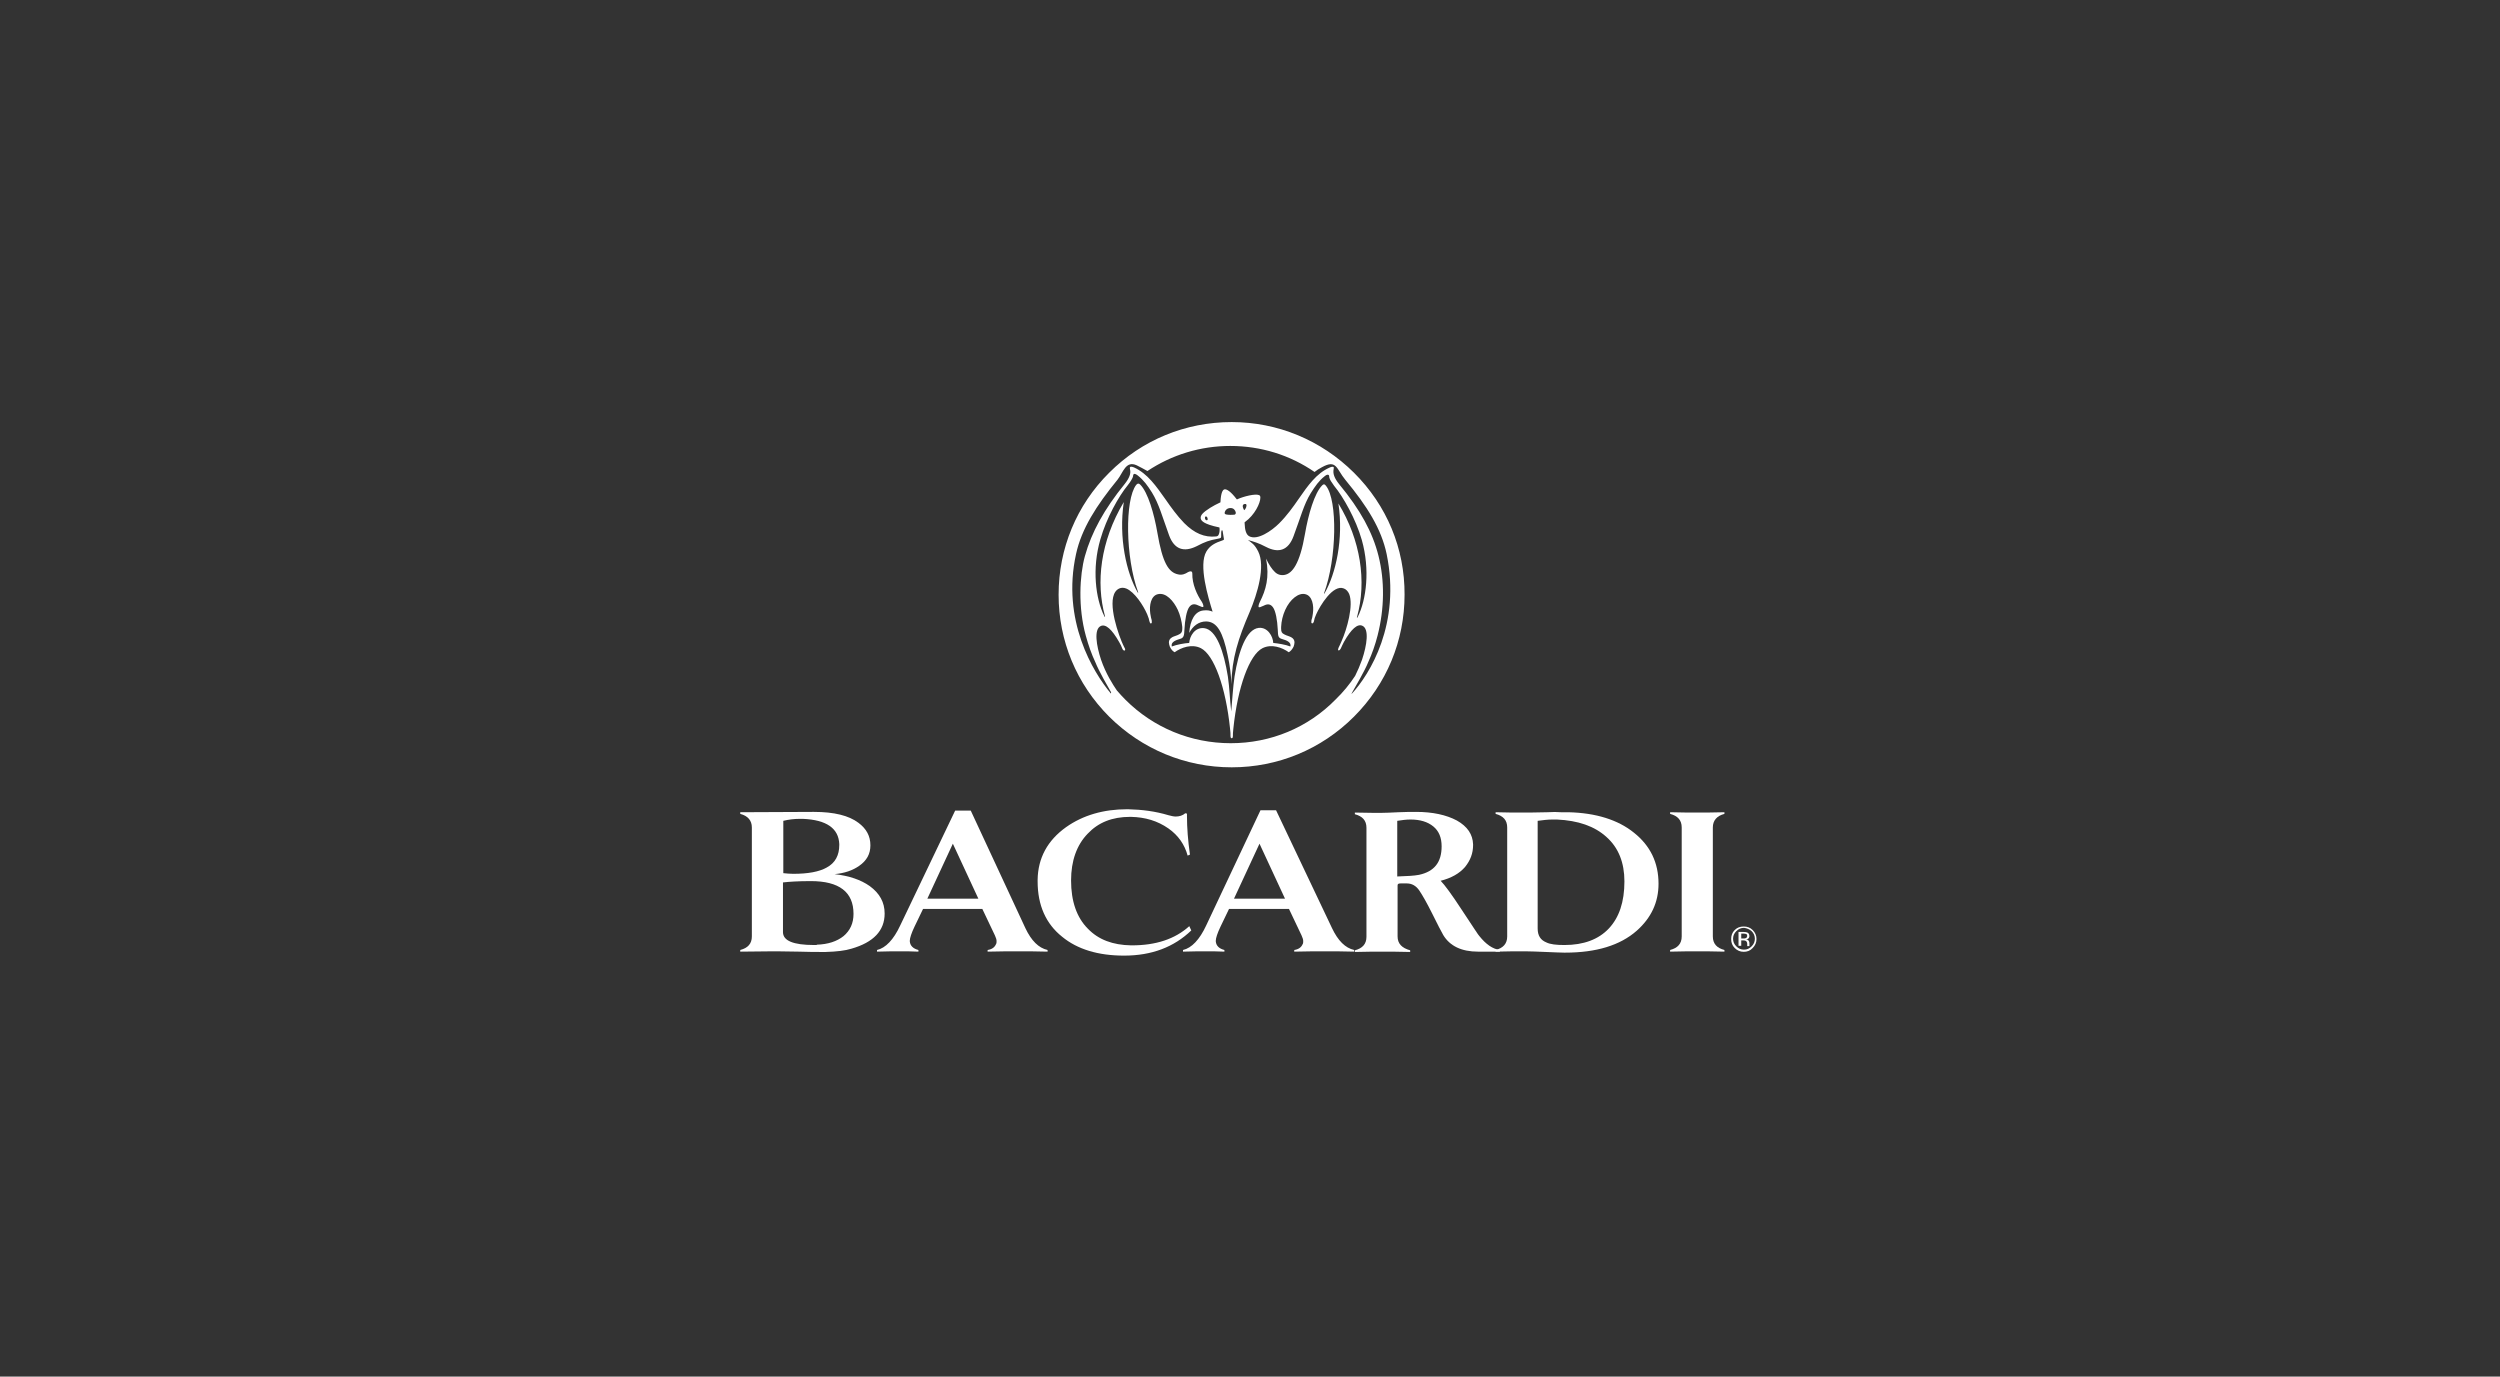 <svg width="770" height="424" viewBox="0 0 770 424" fill="none" xmlns="http://www.w3.org/2000/svg">
<rect x="0" y="0" width="770" height="424" fill="#333333" stroke="none"/>
<path d="M251.56 290.964C255.028 290.862 257.782 289.944 259.822 288.312C261.862 286.578 262.882 284.334 262.882 281.479C262.882 274.747 258.496 271.381 249.725 271.381C245.747 271.381 242.891 271.585 241.157 271.789V287.088C241.157 289.74 244.319 291.066 250.745 291.066H251.56V290.964ZM241.259 252.819V268.933C242.279 269.035 243.299 269.137 244.319 269.137C248.807 269.137 252.274 268.526 254.62 267.2C257.272 265.772 258.496 263.426 258.496 260.264V259.958C258.292 255.164 254.62 252.513 247.277 252.207H246.257C244.625 252.207 242.891 252.411 241.259 252.819ZM228 250.677V250.167L250.235 250.065H250.745C256.864 250.065 261.454 251.187 264.412 253.43C266.86 255.266 268.083 257.51 268.083 260.366C268.083 263.018 266.962 265.058 264.616 266.69C262.576 268.118 260.128 268.933 257.068 269.239C261.556 269.749 265.126 270.973 267.879 272.911C270.939 275.155 272.469 277.909 272.469 281.377C272.469 286.68 269.001 290.25 262.27 292.188C260.332 292.8 257.68 293.106 254.314 293.208H252.682C251.255 293.208 249.011 293.208 246.155 293.106C240.851 293.004 238.097 293.004 237.995 293.004L228 293.106V292.596C230.346 291.984 231.57 290.658 231.57 288.414V254.858C231.57 252.717 230.346 251.289 228 250.677Z" fill="white"/>
<path d="M285.626 276.787H301.333L293.479 259.856L285.626 276.787ZM315.816 285.864C317.652 289.74 319.895 291.984 322.649 292.596V293.106C319.385 293.004 316.326 293.004 313.674 293.004C311.022 293.004 307.758 293.004 304.188 293.106V292.596C305.514 292.392 306.33 291.78 306.738 290.862C306.942 290.556 306.942 290.25 306.942 289.842C306.942 289.332 306.738 288.822 306.432 288.108L302.556 279.949H284.3L281.648 285.456C280.73 287.394 280.22 288.924 280.22 289.74V289.944C280.322 291.27 281.24 292.188 282.872 292.596V293.106C281.036 293.004 278.996 293.004 276.548 293.004C275.426 293.004 273.284 293.004 270.123 293.106V292.596C272.774 291.984 275.222 289.434 277.262 285.048L294.193 249.656H298.987L315.816 285.864Z" fill="white"/>
<path d="M366.914 286.578C361.611 291.678 354.777 294.33 346.21 294.33C338.254 294.33 331.829 292.392 327.137 288.516C322.139 284.538 319.589 278.827 319.589 271.483V270.973C319.691 264.242 322.649 258.836 328.361 254.756C333.562 251.084 339.886 249.249 347.128 249.249H347.434C351.717 249.351 355.797 249.86 359.877 251.084C360.693 251.288 361.407 251.492 362.121 251.492C363.243 251.492 364.263 251.186 365.078 250.472C365.282 250.574 365.486 250.574 365.588 250.574V251.39C365.588 254.96 365.894 258.938 366.506 263.222L365.792 263.528C364.874 260.162 362.937 257.306 359.877 255.164C356.511 252.818 352.737 251.696 348.352 251.594H348.046C342.538 251.594 338.254 253.328 334.99 256.796C331.625 260.264 329.891 265.16 329.891 271.177C329.891 277.603 331.625 282.6 335.092 286.068C338.356 289.434 342.742 291.066 348.352 291.168H348.657C356.001 291.168 361.917 289.23 366.302 285.252L366.914 286.578Z" fill="white"/>
<path d="M380.072 276.787H395.779L387.926 259.856L380.072 276.787ZM410.262 285.864C412.098 289.74 414.342 291.984 417.096 292.596V293.106C413.832 293.004 410.772 293.004 408.12 293.004C405.469 293.004 402.205 293.004 398.635 293.106V292.596C399.961 292.392 400.777 291.78 401.185 290.862C401.389 290.556 401.389 290.25 401.389 289.842C401.389 289.332 401.185 288.822 400.879 288.108L397.003 279.949H378.542L375.891 285.456C374.973 287.394 374.463 288.924 374.463 289.74V289.944C374.565 291.27 375.483 292.188 377.114 292.596V293.106C375.279 293.004 373.239 293.004 370.791 293.004C369.669 293.004 367.527 293.004 364.365 293.106V292.596C367.017 291.984 369.465 289.434 371.505 285.048L388.232 249.555H393.025L410.262 285.864Z" fill="white"/>
<path d="M437.085 269.443C441.776 268.424 444.02 265.568 444.02 260.672C444.02 258.02 443.204 255.98 441.47 254.552C439.736 253.124 437.391 252.411 434.433 252.411C433.005 252.411 431.679 252.615 430.353 252.819V269.953C433.311 269.851 435.555 269.749 437.085 269.443ZM430.455 272.707V288.414C430.455 290.658 431.781 291.984 434.331 292.698V293.208C430.863 293.106 427.905 293.106 425.661 293.106C423.621 293.106 420.868 293.106 417.298 293.208V292.698C419.644 292.086 420.868 290.76 420.868 288.516V254.96C420.868 252.717 419.644 251.391 417.298 250.779V250.269C421.99 250.371 424.641 250.371 425.049 250.371C426.579 250.371 428.517 250.269 430.761 250.167C432.903 250.065 434.637 250.065 436.167 250.065C441.266 250.065 445.448 250.983 448.712 252.717C451.976 254.552 453.608 257 453.71 260.06V260.264C453.71 262.814 452.894 264.956 451.262 266.996C449.528 269.035 446.978 270.463 443.714 271.279C444.938 272.503 447.182 275.563 450.242 280.255C453.71 285.456 455.443 288.21 455.647 288.312C457.687 290.862 459.727 292.29 461.971 292.596V293.106H455.239C450.14 293.106 446.57 291.372 444.53 288.006C443.918 286.986 442.796 284.742 441.062 281.275C439.532 278.215 438.207 275.869 437.187 274.339C436.167 272.809 434.841 272.095 433.311 272.095H431.373C430.659 272.095 430.455 272.299 430.455 272.707Z" fill="white"/>
<path d="M481.861 291.067C487.777 291.067 492.366 289.333 495.528 285.967C498.69 282.602 500.322 277.808 500.322 271.484C500.322 265.671 498.486 261.081 494.814 257.817C491.143 254.451 486.043 252.717 479.515 252.411H478.189C476.659 252.411 475.13 252.615 473.6 252.819V285.967C473.6 288.211 474.518 289.537 476.251 290.251C477.475 290.863 479.311 291.067 481.861 291.067ZM460.646 293.107V292.597C462.992 291.985 464.216 290.659 464.216 288.415V254.859C464.216 252.615 462.992 251.289 460.646 250.678V250.168C463.808 250.27 466.766 250.27 469.418 250.27C470.132 250.27 472.478 250.27 476.557 250.168C478.291 250.066 479.617 250.066 480.739 250.168H483.085C491.551 250.372 498.384 252.513 503.28 256.491C508.277 260.469 510.827 265.671 510.827 272.198C510.827 277.91 508.583 282.703 504.096 286.681C498.996 291.169 491.653 293.413 482.065 293.413H481.759C480.739 293.413 478.801 293.311 476.149 293.209C473.498 293.107 471.458 293.005 469.928 293.005C466.868 293.005 463.808 293.005 460.646 293.107Z" fill="white"/>
<path d="M527.554 254.858V288.414C527.554 290.658 528.778 291.984 531.123 292.596V293.106C527.656 293.004 524.8 293.004 522.76 293.004C520.72 293.004 517.966 293.004 514.396 293.106V292.596C516.742 291.984 517.966 290.658 517.966 288.414V254.858C517.966 252.614 516.742 251.288 514.396 250.676V250.167C517.864 250.268 520.72 250.269 522.76 250.269C524.8 250.269 527.656 250.268 531.123 250.167V250.676C528.778 251.288 527.554 252.716 527.554 254.858Z" fill="white"/>
<path d="M371.789 160.224C371.569 160.297 371.274 160.15 371.201 159.856C371.054 159.562 371.127 159.194 371.274 159.121C371.421 158.974 371.642 159.047 371.863 159.415C372.01 159.856 372.01 160.15 371.789 160.224ZM416.353 213.465C417.309 211.774 420.324 206.7 421.427 203.905C422.604 201.331 423.56 198.61 424.295 195.743C426.428 187.359 426.501 178.902 424.589 171.255C422.751 163.901 419 157.062 412.455 149.12C410.985 147.281 410.47 145.884 410.764 144.487C410.838 144.119 410.838 143.899 410.691 143.825C410.543 143.752 410.176 143.678 409.44 144.046C405.469 145.811 402.822 149.561 400.028 153.606C398.263 156.179 396.351 158.827 393.997 161.18C391.644 163.533 387.232 166.548 384.732 165.151C383.849 164.636 383.408 163.386 383.335 161.033V160.886L383.408 160.812C386.497 158.606 388.188 154.929 388.188 153.311C388.188 153.091 388.188 152.944 388.114 152.797C388.041 152.65 387.967 152.576 387.82 152.502C386.644 151.988 383.114 152.87 381.128 153.753L380.981 153.826L380.834 153.679C379.143 151.473 377.819 150.517 377.084 150.738C376.643 150.885 376.054 151.62 375.907 154.562V154.709L375.76 154.782C374.657 155.297 373.701 155.812 372.745 156.4C370.539 157.797 369.73 158.68 369.804 159.562C369.877 160.371 370.613 161.401 375.466 162.43L375.613 162.504V162.651C375.687 163.386 375.613 164.121 375.393 164.563C375.245 165.004 375.025 165.151 374.584 165.224C370.98 165.592 367.892 164.268 364.73 161.106C362.523 158.827 360.685 156.253 358.994 153.826C356.126 149.782 353.478 145.884 349.287 143.972C348.772 143.752 348.257 143.678 348.11 143.825C347.963 143.972 347.963 144.193 348.037 144.56C348.404 145.811 347.816 147.281 346.419 149.046C340.095 156.841 336.197 163.901 334.138 171.328C332.52 177.211 332.005 187.065 334.432 195.816C335.241 198.758 336.197 201.478 337.374 203.979C338.477 206.773 341.345 211.7 342.227 213.244L342.154 213.612C336.638 206.994 326.931 191.036 331.417 170.666C333.108 162.871 337.668 155.738 344.213 147.723C345.904 145.59 346.713 141.766 350.096 143.31C351.272 143.899 352.375 144.487 353.405 145.075C360.906 140.075 369.73 137.354 378.922 137.354C388.335 137.354 397.307 140.148 404.881 145.369C405.543 144.855 406.278 144.34 407.161 143.899C411.72 141.398 411.573 144.413 414.367 147.796C421.133 155.959 425.472 162.945 427.089 170.666C431.502 192.139 421.942 207.656 416.279 213.759L416.353 213.465ZM379.069 228.908C366.789 228.908 355.243 224.128 346.639 215.524C345.757 214.642 344.874 213.686 343.992 212.656C342.742 210.818 340.609 207.509 339.139 203.243C337.668 198.831 336.859 193.757 339.065 192.801C340.536 192.139 342.448 193.757 344.727 197.802C345.169 198.61 345.463 199.125 345.61 199.64L345.757 199.934C345.83 200.155 346.051 200.302 346.198 200.375C346.272 200.375 346.345 200.375 346.419 200.375C346.639 200.228 346.566 199.787 346.345 199.493C346.051 198.905 345.83 198.463 345.463 197.581C343.477 192.727 340.683 183.094 344.727 181.256C345.389 180.961 346.051 180.961 346.86 181.256C349.434 182.285 352.155 186.477 353.331 189.198C353.772 190.301 353.92 190.742 353.993 191.257L354.067 191.477C354.14 191.698 354.214 191.919 354.361 191.992C354.434 192.066 354.508 192.066 354.581 191.992C354.802 191.919 354.802 191.477 354.728 191.11V191.036C354.581 190.448 354.434 190.08 354.287 188.977C353.92 186.403 354.508 183.535 356.567 183.021C359.141 182.359 361.494 185.153 362.744 187.8C363.479 189.345 363.994 191.477 364.141 193.095C364.141 193.316 364.141 193.463 364.141 193.683C364.141 194.566 363.921 195.007 363.185 195.375C362.818 195.595 362.376 195.743 361.935 195.89C361.567 196.037 361.273 196.11 361.053 196.257C360.244 196.699 360.023 197.287 360.023 197.875C360.023 198.316 360.17 198.758 360.317 199.199C360.759 200.155 361.273 200.596 361.788 200.89C363.847 199.419 367.083 198.243 369.877 199.64C373.922 201.699 377.525 211.627 378.849 224.349C378.996 225.452 378.996 226.114 378.996 226.702C378.996 226.996 379.069 227.217 379.143 227.29C379.216 227.364 379.29 227.364 379.364 227.364C379.437 227.364 379.511 227.364 379.584 227.29C379.658 227.217 379.731 226.996 379.731 226.702C379.731 226.114 379.731 225.525 379.878 224.349C381.202 211.627 384.805 201.699 388.85 199.64C391.644 198.243 394.88 199.419 396.939 200.89C397.454 200.596 397.969 200.081 398.41 199.199C398.557 198.831 398.704 198.316 398.704 197.875C398.704 197.287 398.483 196.699 397.674 196.257C397.454 196.11 397.086 196.037 396.792 195.89C396.351 195.743 395.909 195.595 395.542 195.375C394.806 195.007 394.586 194.639 394.586 193.61C394.586 193.463 394.586 193.316 394.586 193.095C394.659 191.33 395.101 189.492 395.836 187.874C397.307 184.565 400.028 182.432 402.087 183.021C404.146 183.535 404.734 186.403 404.366 188.977C404.219 190.007 404.146 190.374 403.925 191.036V191.11C403.852 191.477 403.852 191.919 404.072 191.992C404.146 191.992 404.219 191.992 404.293 191.992C404.44 191.919 404.587 191.698 404.66 191.477L404.734 191.183C404.808 190.668 404.955 190.154 405.396 189.198C406.499 186.697 410.543 179.858 413.926 181.256C414.662 181.55 415.176 182.138 415.544 182.947C416.941 186.403 414.882 193.757 413.191 197.507C412.823 198.39 412.602 198.831 412.308 199.419C412.161 199.787 412.014 200.155 412.235 200.302C412.308 200.375 412.382 200.375 412.455 200.302C412.602 200.228 412.75 200.081 412.897 199.861L413.044 199.566C413.264 199.125 413.485 198.537 413.926 197.728C416.206 193.683 418.118 192.066 419.589 192.727C421.795 193.683 420.986 198.758 419.515 203.17C418.853 205.008 418.118 206.7 417.382 208.17C415.691 210.744 413.706 213.171 411.426 215.377C402.896 224.128 391.35 228.908 379.069 228.908ZM382.82 155.591C382.967 155.223 383.702 155.076 383.849 155.37C384.07 155.665 383.776 156.768 383.187 157.135C382.82 156.4 382.673 155.959 382.82 155.591ZM377.231 157.724C377.378 157.135 377.966 156.473 378.996 156.473C380.025 156.473 380.467 157.209 380.614 157.797C380.687 158.238 380.467 158.459 380.172 158.533C379.658 158.606 378.334 158.606 377.672 158.459C377.157 158.312 377.157 158.165 377.231 157.724ZM373.481 188.389C372.598 188.021 371.863 187.874 370.613 188.021C368.039 188.315 366.568 190.963 366.274 194.934C367.377 192.875 369.142 191.404 371.495 191.404C374.878 191.477 376.643 194.713 378.113 201.773C378.849 205.155 379.143 207.876 379.29 210.744C379.364 202.876 381.423 196.551 384.879 188.536C387.306 182.8 389.806 174.417 387.526 169.857C386.423 167.651 385.541 167.21 384.364 166.328C385.982 166.769 387.6 167.21 389.953 168.46C393.777 170.446 396.792 169.563 398.41 165.151C400.616 159.268 401.572 155.37 403.704 151.914C405.102 149.708 406.205 148.09 407.97 146.693C408.411 146.325 408.852 146.105 409.146 146.252C409.44 146.399 409.367 146.693 409.44 147.134C409.587 147.723 410.102 148.531 410.911 149.635C413.706 153.017 417.603 159.856 419.441 166.328C422.015 175.446 420.839 184.712 418.191 190.007C418.044 190.374 417.824 190.374 417.971 190.007C420.986 179.05 419.074 166.328 412.235 155.076C413.853 166.107 411.426 176.696 407.97 182.726C407.823 182.947 407.749 182.873 407.823 182.653C411.72 172.063 412.014 154.12 408.411 149.635C407.97 149.046 407.675 149.046 407.234 149.487C404.881 151.841 402.969 158.385 401.94 164.416C400.322 173.828 397.969 176.623 395.689 177.064C394.586 177.285 393.483 176.99 392.674 176.182C391.791 175.373 390.762 173.828 389.953 172.063C391.056 177.799 389.879 181.77 388.041 185.374C387.673 186.109 387.526 186.844 387.673 186.992C387.82 187.139 388.262 186.992 389.218 186.55C390.468 185.888 391.35 186.036 392.086 187.065C392.894 188.168 393.409 190.963 393.556 193.978C393.63 196.037 393.703 196.478 394.953 196.846C396.277 197.213 397.748 197.802 397.454 199.125C395.983 198.537 393.63 198.169 392.159 198.022C392.086 196.037 390.468 193.095 387.673 193.389C383.849 193.831 381.496 200.522 380.246 208.317C379.731 211.847 379.584 215.23 379.216 219.127C378.775 215.377 378.702 211.847 378.187 208.391C376.937 200.596 374.657 193.904 370.833 193.463C367.965 193.169 366.421 195.963 366.274 198.022C364.877 198.096 362.376 198.537 360.906 199.125C360.538 197.654 362.303 197.14 363.479 196.772C364.656 196.478 364.73 195.595 364.803 193.978C364.95 190.963 365.465 188.095 366.274 186.992C366.936 186.109 367.745 185.815 369.068 186.477C370.024 186.918 370.465 187.065 370.613 186.918C370.76 186.771 370.539 185.962 370.171 185.374C368.701 183.241 367.156 179.932 367.23 176.623C367.23 175.667 366.347 175.961 365.833 176.255C365.171 176.696 364.141 177.211 362.891 176.917C359.876 176.329 358.038 173.24 356.493 164.195C355.464 158.165 353.552 151.62 351.199 149.267C350.757 148.826 350.39 148.826 349.949 149.34C346.419 153.9 346.639 171.769 350.537 182.359C350.61 182.579 350.537 182.653 350.39 182.432C346.933 176.402 344.507 165.666 346.125 154.635C338.844 166.842 337.521 179.491 340.315 189.712C340.462 190.154 340.242 190.08 340.094 189.712C337.447 184.344 336.271 175.152 338.918 166.107C340.756 159.636 344.58 152.797 347.375 149.414C348.257 148.311 348.772 147.355 348.919 146.914C349.066 146.546 348.919 146.252 349.213 146.031C349.434 145.811 350.022 146.105 350.463 146.472C352.302 147.943 353.405 149.487 354.802 151.694C356.935 155.15 357.964 159.047 360.097 164.93C361.715 169.269 364.656 170.151 368.554 168.239C371.201 166.842 372.525 166.401 374.951 165.96C375.54 165.886 375.907 165.739 376.054 165.592C376.128 165.445 376.128 165.151 376.128 164.416C376.128 164.048 376.128 163.754 376.201 163.533C376.275 163.239 376.496 163.239 376.569 163.533C376.716 164.268 376.79 165.004 376.937 165.813C377.01 166.18 377.01 166.254 376.643 166.401C374.216 167.21 372.672 168.019 371.569 169.857C369.068 174.049 372.157 184.124 373.481 188.389ZM417.015 145.59C406.94 135.589 393.556 130 379.364 130C365.097 130 351.713 135.515 341.639 145.59C331.564 155.591 326.049 168.975 326.049 183.168C326.049 197.36 331.564 210.671 341.639 220.745C351.713 230.746 365.097 236.335 379.364 236.335C393.556 236.335 406.94 230.82 417.015 220.745C427.089 210.671 432.605 197.36 432.605 183.168C432.678 168.975 427.163 155.665 417.015 145.59Z" fill="white"/>
<path d="M535.547 291.316H536.302V289.638H536.89C537.309 289.638 537.561 289.722 537.729 289.806C537.98 289.974 538.148 290.31 538.148 290.813V291.149V291.316C538.148 291.316 538.148 291.316 538.148 291.4H538.819V291.316C538.819 291.316 538.819 291.232 538.819 291.065C538.819 290.981 538.819 290.813 538.819 290.729V290.394C538.819 290.142 538.736 289.974 538.568 289.722C538.4 289.471 538.148 289.387 537.813 289.303C538.064 289.303 538.316 289.219 538.4 289.135C538.652 288.967 538.819 288.716 538.819 288.296C538.819 287.793 538.568 287.373 538.148 287.205C537.897 287.121 537.561 287.038 536.974 287.038H535.463V291.316H535.547ZM537.645 288.967C537.477 289.051 537.225 289.051 536.974 289.051H536.302V287.541H536.974C537.393 287.541 537.729 287.625 537.897 287.709C538.064 287.793 538.148 288.044 538.148 288.296C538.064 288.632 537.98 288.883 537.645 288.967ZM539.826 286.45C539.071 285.695 538.148 285.36 537.058 285.36C535.967 285.36 535.044 285.695 534.289 286.45C533.534 287.205 533.198 288.128 533.198 289.219C533.198 290.31 533.534 291.232 534.289 291.988C535.044 292.743 535.967 293.162 537.058 293.162C538.148 293.162 539.071 292.827 539.826 291.988C540.581 291.232 541.001 290.31 541.001 289.219C541.001 288.128 540.581 287.205 539.826 286.45ZM539.491 286.786C540.162 287.457 540.497 288.212 540.497 289.135C540.497 290.058 540.162 290.813 539.491 291.484C538.819 292.155 538.064 292.491 537.141 292.491C536.219 292.491 535.464 292.155 534.792 291.484C534.121 290.813 533.786 290.058 533.786 289.135C533.786 288.212 534.121 287.457 534.792 286.786C535.464 286.115 536.219 285.779 537.141 285.779C537.98 285.863 538.819 286.199 539.491 286.786Z" fill="white"/>
</svg>

